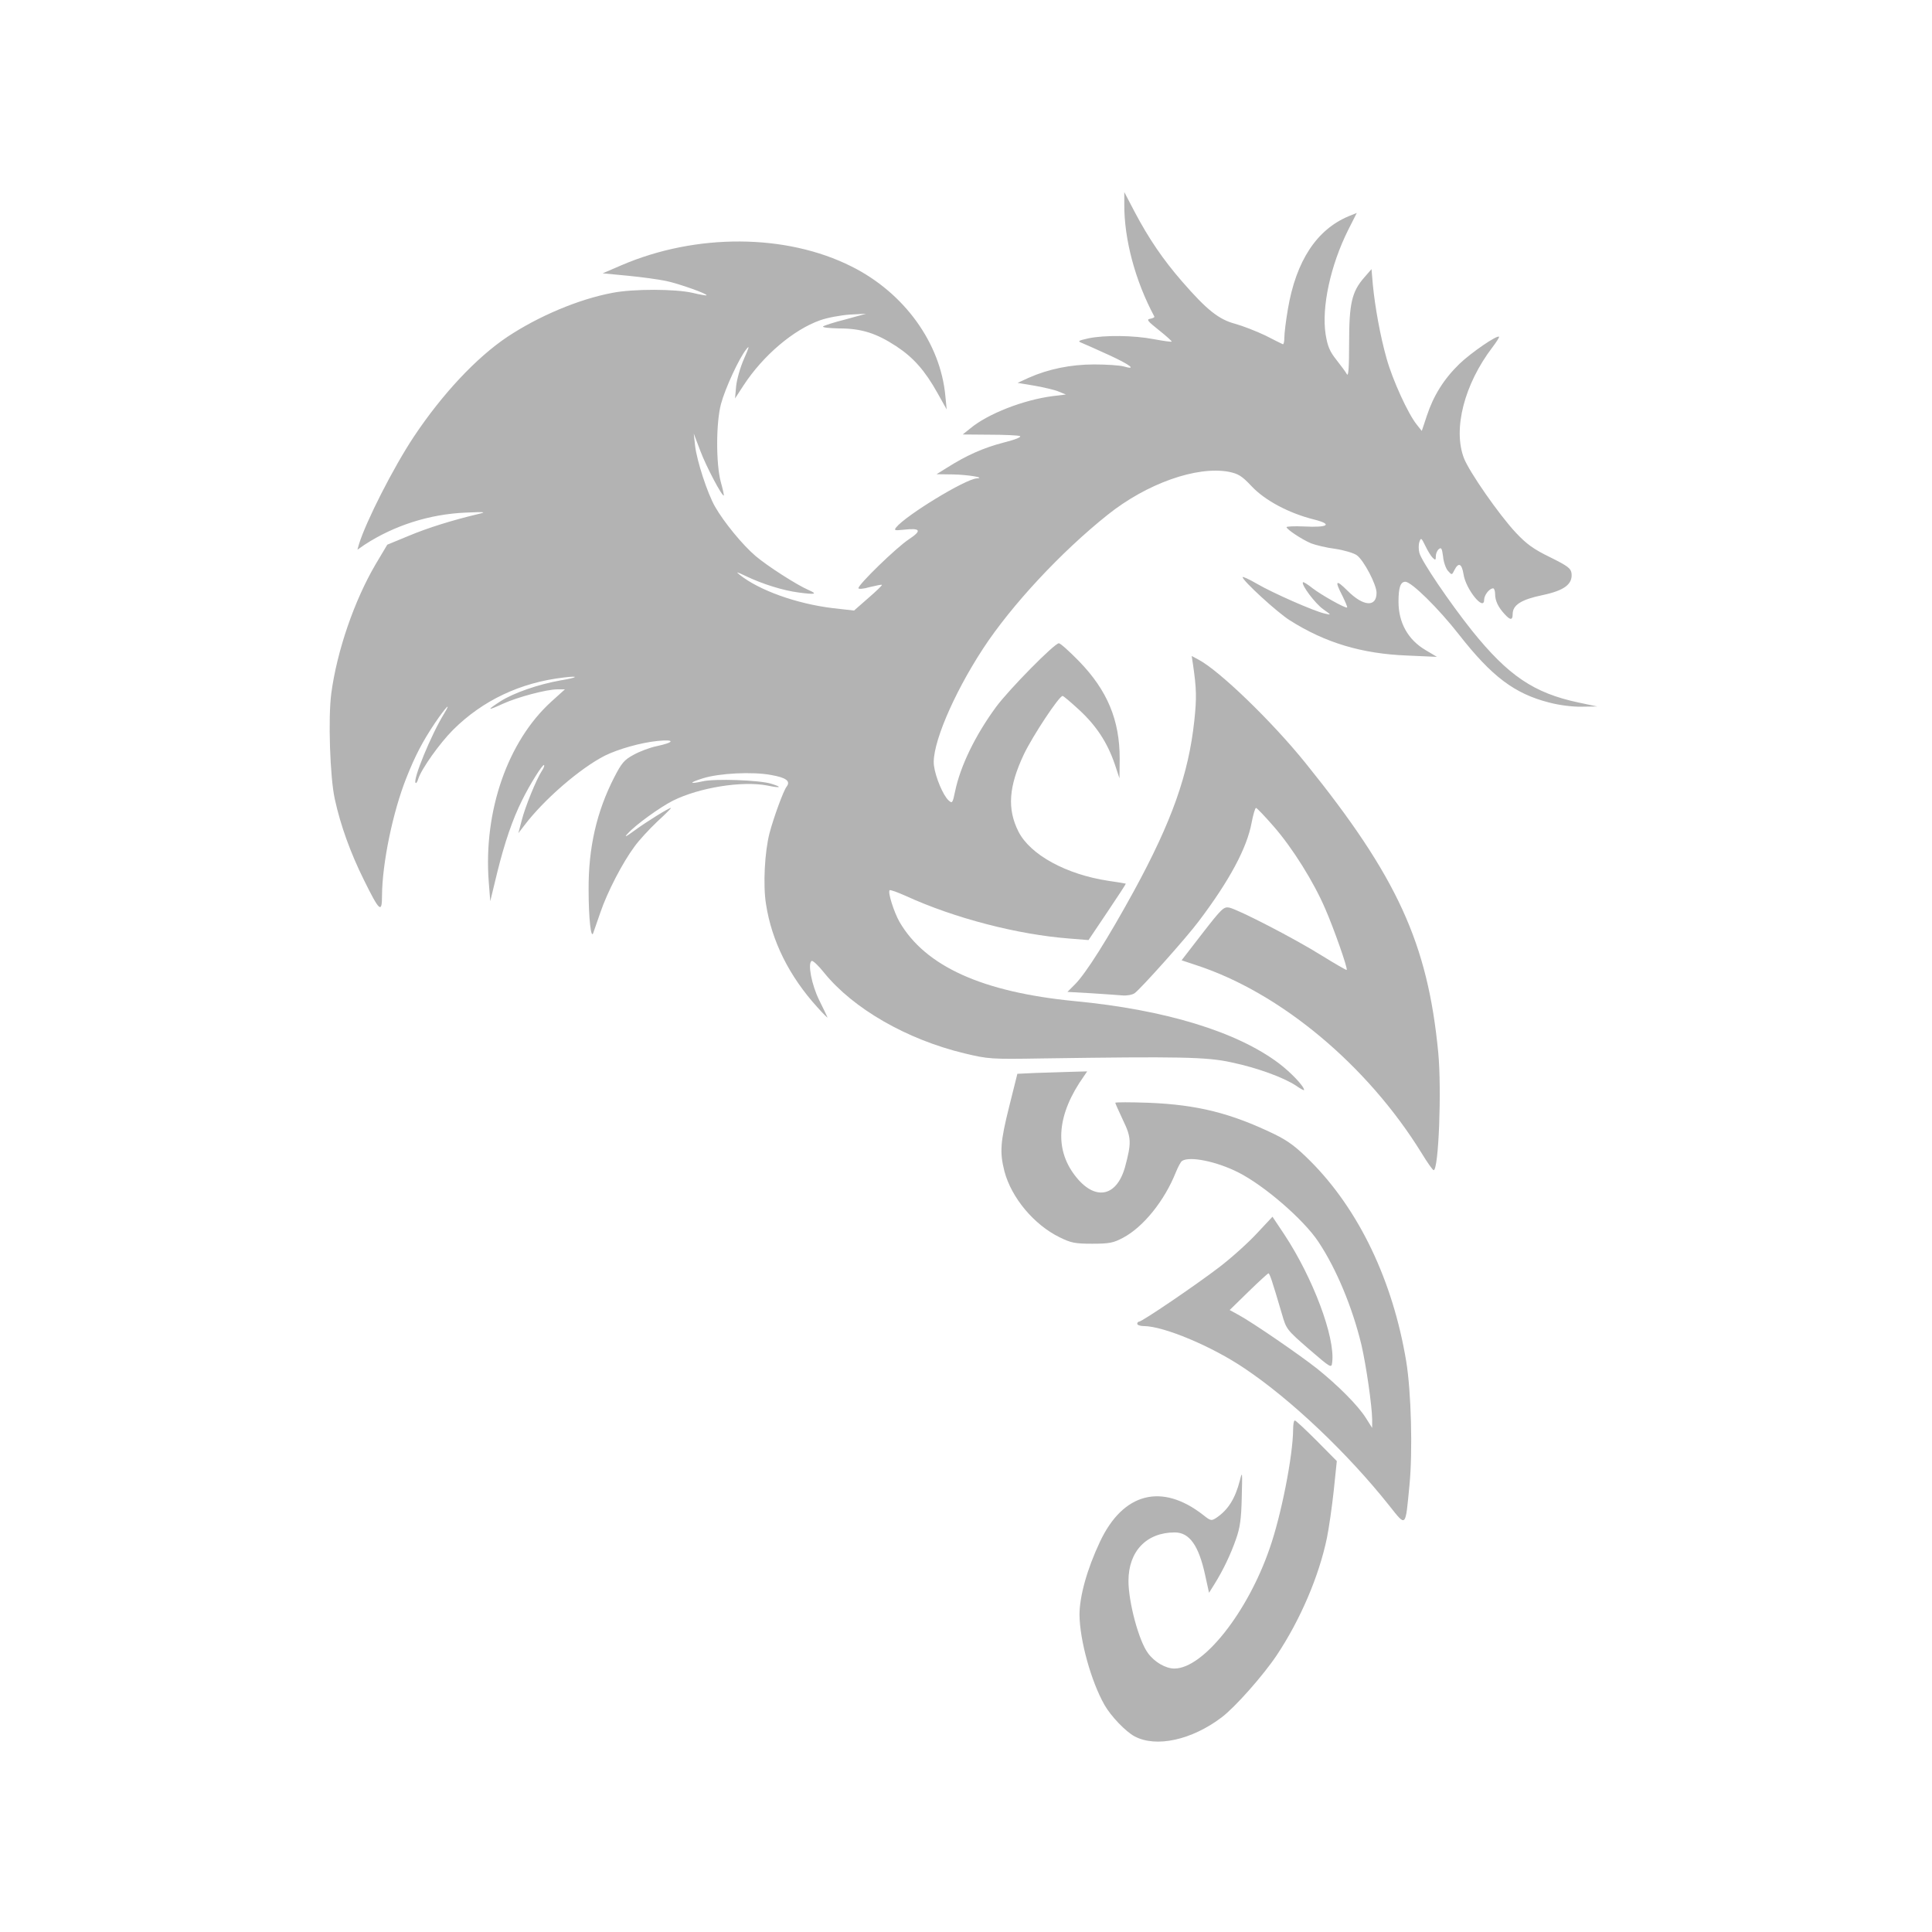 <?xml version="1.0" standalone="no"?>
<!DOCTYPE svg PUBLIC "-//W3C//DTD SVG 20010904//EN"
 "http://www.w3.org/TR/2001/REC-SVG-20010904/DTD/svg10.dtd">
<svg version="1.0" xmlns="http://www.w3.org/2000/svg"
 width="880pt" height="880pt" viewBox="0 0 880 880"
 fill="#b3b3b3"
 preserveAspectRatio="xMidYMid meet">
<g transform="translate(0,880) scale(0.1,-0.1)" stroke="none">
<path d="M5121 7870 c-1 -160 50 -350 137 -512 2 -3 -7 -8 -19 -10 -18 -3 -13
-10 40 -52 34 -27 60 -51 58 -52 -2 -2 -38 3 -81 11 -93 18 -225 19 -298 4
-49 -11 -51 -13 -28 -22 14 -6 69 -30 123 -55 96 -44 127 -69 65 -51 -18 5
-78 9 -134 9 -107 0 -209 -21 -299 -61 l-50 -23 78 -13 c43 -8 93 -19 110 -27
l32 -13 -58 -7 c-135 -17 -298 -81 -377 -147 l-35 -28 122 -1 c67 0 129 -3
138 -6 10 -4 -18 -16 -74 -30 -93 -24 -170 -59 -257 -114 l-48 -30 75 -1 c65
-1 152 -15 108 -18 -52 -3 -321 -167 -367 -223 -11 -14 -7 -15 32 -11 80 9 87
-3 25 -44 -56 -37 -229 -205 -229 -222 0 -5 22 -4 52 5 29 7 54 12 55 10 2 -2
-26 -29 -62 -60 l-65 -57 -97 11 c-165 20 -335 81 -424 152 -19 15 -14 14 26
-5 79 -38 173 -67 244 -76 75 -10 86 -7 45 11 -54 23 -189 110 -242 155 -60
51 -145 155 -185 225 -35 61 -83 209 -91 278 l-6 55 30 -79 c26 -70 100 -210
107 -203 1 2 -5 30 -14 62 -22 82 -22 269 1 355 19 71 83 210 116 250 15 19
12 8 -11 -44 -17 -38 -33 -95 -36 -125 l-5 -56 39 60 c89 136 227 253 348 296
33 12 94 23 135 26 l75 4 -94 -26 c-52 -13 -98 -28 -102 -32 -4 -5 29 -8 74
-9 101 0 169 -22 259 -81 78 -51 131 -111 188 -213 l42 -75 -6 61 c-22 241
-187 470 -427 590 -298 150 -708 152 -1048 6 l-86 -37 115 -11 c63 -6 142 -17
175 -24 57 -12 189 -59 183 -65 -2 -2 -30 3 -63 11 -78 18 -269 19 -366 0
-154 -29 -336 -106 -479 -201 -140 -94 -295 -259 -425 -454 -93 -140 -218
-386 -250 -490 l-7 -25 33 23 c135 88 296 139 459 146 89 4 98 3 60 -6 -118
-28 -231 -63 -319 -100 l-97 -40 -53 -89 c-97 -165 -176 -394 -202 -588 -15
-112 -6 -384 16 -482 26 -120 72 -246 132 -367 72 -146 83 -155 83 -72 1 147
49 380 111 536 41 103 74 166 131 251 49 72 77 101 40 40 -58 -94 -143 -301
-129 -314 3 -3 8 5 12 18 14 45 98 163 159 224 134 133 305 215 504 238 73 9
65 0 -14 -13 -102 -18 -214 -57 -274 -95 -65 -42 -62 -45 12 -11 66 30 198 65
246 65 l35 0 -62 -56 c-198 -180 -309 -497 -285 -819 l7 -90 32 132 c34 137
70 242 113 328 35 71 94 166 100 160 3 -2 -2 -15 -11 -28 -24 -37 -76 -164
-91 -225 l-15 -57 27 35 c90 119 255 261 367 318 61 30 162 59 240 67 81 8 79
-6 -5 -24 -30 -6 -77 -24 -104 -39 -43 -23 -55 -38 -88 -102 -81 -158 -118
-322 -117 -512 0 -132 11 -227 21 -198 3 8 18 51 33 95 31 91 100 225 155 299
20 28 67 79 104 114 37 34 65 62 62 62 -10 0 -113 -64 -166 -103 -41 -30 -49
-33 -30 -13 35 39 146 119 205 149 121 60 315 91 430 69 61 -13 71 -8 18 8
-53 17 -259 24 -313 11 -63 -14 -62 -6 2 14 74 23 225 31 310 15 69 -12 90
-28 71 -53 -14 -17 -59 -140 -78 -212 -22 -85 -30 -236 -16 -323 26 -169 106
-329 234 -470 27 -30 48 -51 46 -46 -2 5 -19 41 -38 79 -34 69 -53 167 -34
178 5 3 31 -21 57 -54 133 -164 377 -304 639 -367 109 -26 119 -27 357 -23
621 9 747 7 859 -18 119 -25 238 -69 294 -106 20 -14 37 -23 37 -20 0 17 -60
80 -114 121 -192 145 -520 245 -931 284 -420 41 -680 158 -798 361 -25 44 -54
135 -45 144 3 3 36 -9 74 -26 223 -102 510 -176 745 -194 l87 -7 86 128 c47
70 85 128 84 129 -2 1 -38 7 -80 13 -191 29 -355 118 -409 224 -52 103 -45
205 25 353 41 85 160 265 176 265 4 0 38 -29 76 -64 78 -72 128 -149 161 -245
l22 -66 1 90 c0 175 -56 310 -185 443 -44 45 -85 82 -92 82 -20 0 -226 -209
-286 -290 -94 -128 -163 -269 -187 -386 -11 -53 -13 -55 -30 -39 -24 22 -59
104 -66 158 -12 88 86 322 224 533 129 197 355 440 567 609 179 143 406 223
552 196 43 -9 59 -18 104 -66 61 -65 171 -123 283 -151 88 -22 67 -38 -45 -32
-43 2 -79 0 -79 -3 0 -10 71 -57 112 -74 21 -8 70 -20 110 -25 40 -6 84 -19
98 -29 32 -23 90 -134 90 -171 0 -67 -60 -63 -132 9 -54 54 -60 47 -23 -24 13
-27 23 -50 21 -52 -6 -6 -118 57 -158 88 -21 17 -41 29 -43 27 -10 -10 56 -98
92 -123 38 -27 38 -27 8 -20 -48 10 -240 95 -310 136 -36 21 -65 34 -65 30 0
-16 157 -160 214 -196 162 -103 329 -153 536 -161 l135 -6 -52 31 c-80 47
-123 125 -123 220 0 65 9 91 31 91 28 0 150 -120 244 -240 150 -192 254 -270
411 -310 45 -12 107 -20 148 -19 l71 1 -85 18 c-203 43 -320 122 -485 327
-102 128 -231 318 -240 355 -4 15 -4 37 0 49 7 21 9 20 27 -17 10 -21 25 -46
33 -54 13 -13 15 -12 15 7 0 11 6 26 14 32 11 9 14 3 19 -34 2 -25 13 -55 22
-65 18 -20 18 -20 29 2 19 38 34 32 42 -17 10 -69 94 -172 94 -117 0 21 24 52
41 52 5 0 9 -12 9 -26 0 -30 14 -60 43 -91 26 -29 37 -29 37 0 0 41 39 66 135
86 100 21 139 50 133 100 -3 22 -17 33 -98 73 -76 37 -107 60 -155 111 -77 82
-213 278 -237 340 -51 133 2 337 129 504 19 25 33 47 31 49 -9 9 -128 -73
-181 -124 -71 -69 -118 -145 -148 -236 l-23 -69 -23 29 c-39 48 -110 203 -137
300 -29 102 -53 235 -63 338 l-6 70 -33 -38 c-57 -65 -69 -119 -69 -299 0
-110 -3 -153 -10 -142 -5 10 -27 39 -48 66 -31 39 -40 62 -49 116 -19 124 22
314 103 476 l39 77 -37 -15 c-146 -61 -240 -204 -277 -424 -9 -52 -16 -110
-16 -129 0 -18 -3 -32 -7 -30 -5 2 -41 20 -80 40 -40 19 -101 43 -137 53 -75
20 -129 63 -242 193 -86 99 -151 194 -216 317 l-47 90 0 -55z"/>
<path d="M5434 5773 c16 -110 17 -152 6 -255 -26 -244 -102 -459 -276 -778
-119 -217 -218 -374 -268 -424 l-34 -34 107 -6 c58 -4 123 -8 143 -10 21 -2
46 3 56 10 27 19 239 256 293 329 139 184 219 333 240 448 7 37 16 67 20 67 4
0 41 -39 82 -86 85 -98 181 -251 234 -375 38 -87 103 -271 97 -277 -1 -2 -53
28 -116 67 -120 75 -375 207 -419 217 -25 5 -35 -5 -122 -117 l-95 -123 66
-22 c384 -125 780 -456 1027 -856 26 -43 51 -78 55 -78 23 0 37 367 21 536
-48 497 -186 800 -605 1319 -155 192 -394 422 -488 471 l-30 16 6 -39z"/>
<path d="M4720 3913 l-86 -4 -37 -148 c-41 -164 -44 -209 -22 -296 32 -121
135 -244 252 -301 51 -25 69 -29 148 -29 78 0 97 4 140 27 93 49 190 170 241
299 10 24 22 47 28 51 34 23 157 -2 256 -52 119 -60 298 -215 365 -316 82
-123 155 -299 196 -469 22 -95 48 -277 49 -339 l0 -40 -29 46 c-37 58 -127
148 -223 225 -80 63 -288 206 -355 243 l-42 23 85 83 c47 46 88 83 91 84 6 1
16 -29 62 -185 20 -70 22 -72 123 -160 101 -87 103 -88 106 -60 14 115 -88
385 -218 582 l-54 81 -73 -78 c-40 -43 -117 -112 -171 -153 -106 -81 -350
-247 -364 -247 -4 0 -8 -4 -8 -10 0 -5 13 -10 29 -10 91 0 311 -92 460 -193
212 -142 470 -387 659 -625 78 -98 73 -103 92 94 15 152 8 426 -15 564 -61
367 -215 689 -435 910 -67 67 -102 93 -165 124 -199 96 -351 134 -572 143 -84
3 -153 3 -153 0 0 -3 16 -38 35 -79 39 -80 39 -104 9 -215 -39 -137 -139 -154
-228 -37 -95 124 -81 280 41 452 l15 22 -73 -2 c-41 -1 -112 -4 -159 -5z"/>
<path d="M5890 2288 c-1 -119 -54 -390 -107 -541 -101 -293 -303 -547 -434
-547 -40 0 -91 30 -120 70 -42 56 -89 233 -89 329 0 135 82 221 211 221 67 0
109 -60 138 -193 l18 -82 25 40 c38 61 73 133 98 205 18 51 24 91 26 190 3
118 3 122 -9 75 -21 -81 -53 -132 -106 -168 -23 -15 -26 -15 -60 12 -189 148
-366 102 -471 -122 -59 -125 -93 -249 -93 -332 1 -116 53 -304 114 -411 29
-51 96 -121 137 -143 98 -52 260 -17 397 87 62 47 189 191 250 282 108 162
193 361 229 535 9 44 23 141 31 215 l14 135 -92 93 c-50 50 -95 92 -99 92 -5
0 -8 -19 -8 -42z"/>
</g>
</svg>
